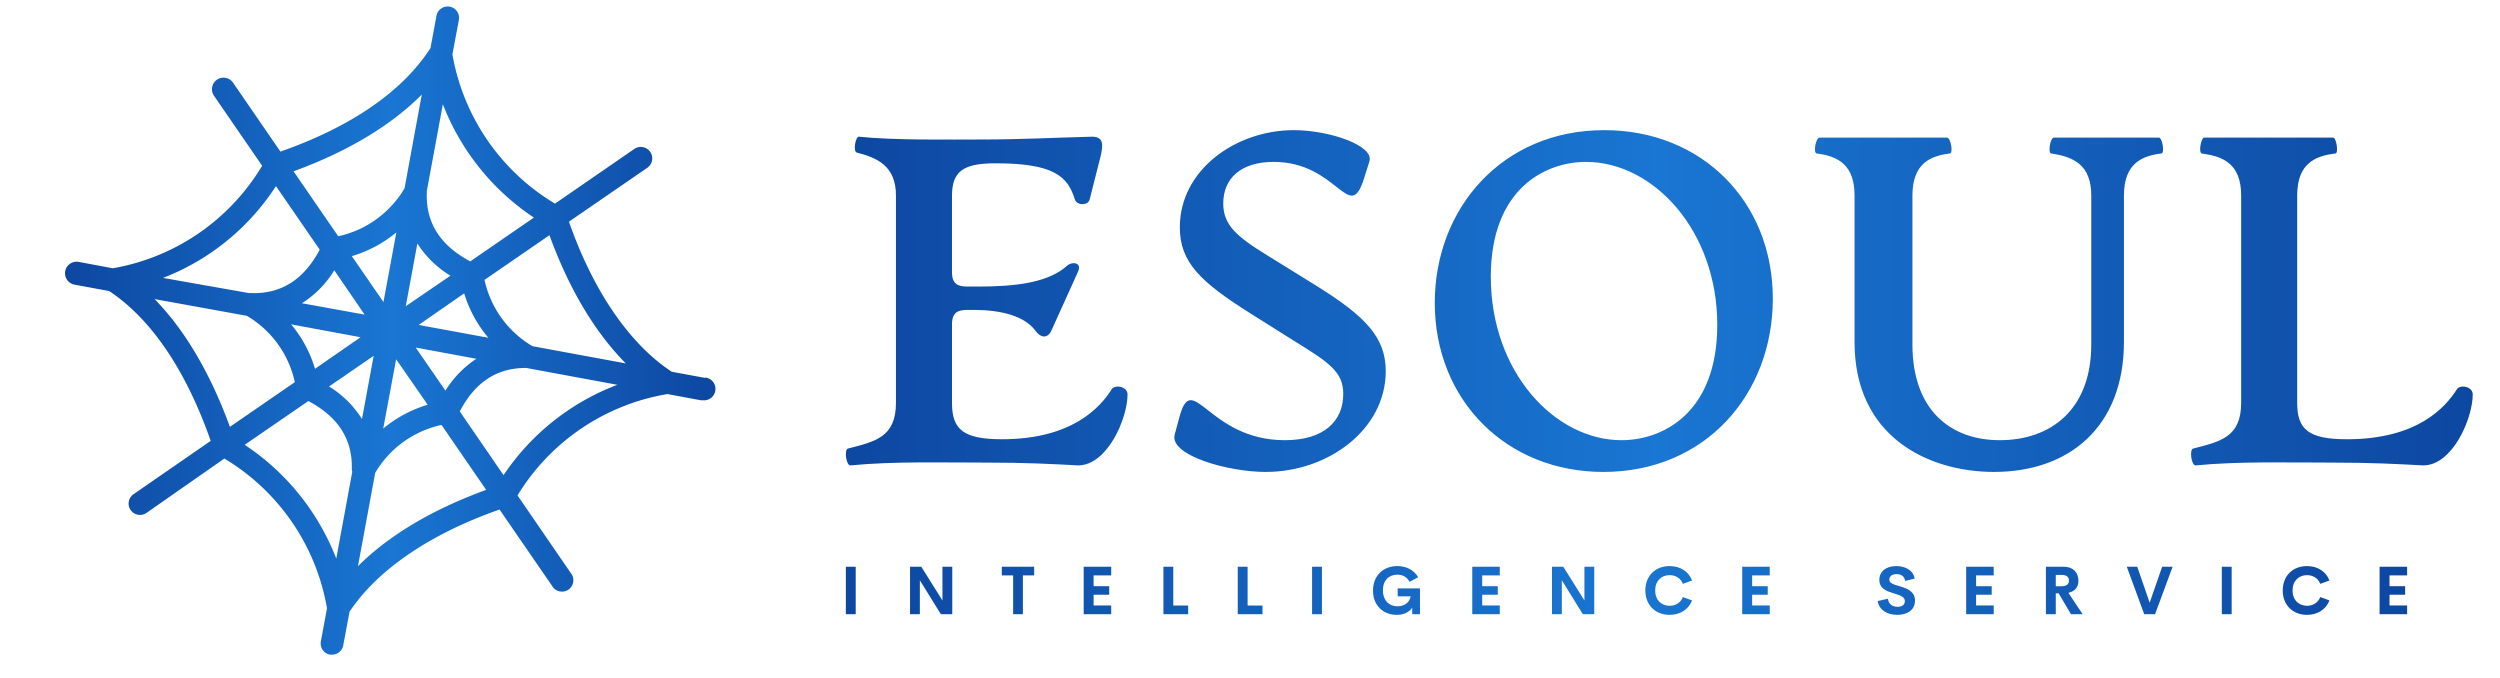 <svg xmlns="http://www.w3.org/2000/svg" width="184.426" height="49.984" viewBox="0 0 184.426 49.984">			
    <g transform="scale(0.48) translate(10, 10)">
				<defs id="SvgjsDefs2578"><linearGradient id="SvgjsLinearGradient2585"><stop id="SvgjsStop2586" stop-color="#0D47A1" offset="0"></stop><stop id="SvgjsStop2587" stop-color="#1976D2" offset="0.5"></stop><stop id="SvgjsStop2588" stop-color="#0D47A1" offset="1"></stop></linearGradient><linearGradient id="SvgjsLinearGradient2589"><stop id="SvgjsStop2590" stop-color="#0D47A1" offset="0"></stop><stop id="SvgjsStop2591" stop-color="#1976D2" offset="0.5"></stop><stop id="SvgjsStop2592" stop-color="#0D47A1" offset="1"></stop></linearGradient><linearGradient id="SvgjsLinearGradient2593"><stop id="SvgjsStop2594" stop-color="#0D47A1" offset="0"></stop><stop id="SvgjsStop2595" stop-color="#1976D2" offset="0.5"></stop><stop id="SvgjsStop2596" stop-color="#0D47A1" offset="1"></stop></linearGradient></defs><g id="SvgjsG2579" featureKey="symbolFeature-0" transform="matrix(1.166,0,0,1.166,-8.4,-17.427)" fill="url(#SvgjsLinearGradient2585)"><title xmlns="http://www.w3.org/2000/svg">Artboard 9</title><path xmlns="http://www.w3.org/2000/svg" d="M91.56,56.18l-4.39-.81c-5.58-3.67-10.36-10.66-13.55-19.78l10.32-7.1A1.5,1.5,0,1,0,82.24,26L71.78,33.21A28.65,28.65,0,0,1,58.26,13.54L59.11,9a1.5,1.5,0,1,0-2.95-.55l-.79,4.25,0,0c-3.65,5.7-10.48,10.4-19.78,13.65l-6.25-9.09A1.5,1.5,0,0,0,26.84,19l6.34,9.22A28.65,28.65,0,0,1,13.5,41.73L9,40.89a1.5,1.5,0,0,0-.55,3l4.56.84c5.53,3.65,10.14,10.46,13.39,19.75l-10.13,7a1.5,1.5,0,1,0,1.7,2.47L28.2,66.81A28.66,28.66,0,0,1,41.73,86.55l-.81,4.36a1.5,1.5,0,0,0,1.2,1.75l.28,0a1.5,1.5,0,0,0,1.47-1.23L44.7,87c3.67-5.53,10.65-10.28,19.77-13.47L71.54,83.8A1.5,1.5,0,0,0,74,82.1L66.84,71.67A28.68,28.68,0,0,1,86.6,58.31l4.41.82.28,0a1.5,1.5,0,0,0,.27-3ZM57,20.11a31.66,31.66,0,0,0,12,14.94l-8.39,5.77c-3.91-2.08-5.81-5-5.73-8.88a1.49,1.49,0,0,0,0-.37ZM46.15,50.82l-6,4.16A16.45,16.45,0,0,0,37,49.12Zm-7.73-4.48A13.34,13.34,0,0,0,42.69,42l4,5.84Zm9.46,6.93L46.34,61.6A13.32,13.32,0,0,0,42,57.31ZM45,40.13A16.44,16.44,0,0,0,50.87,37l-1.7,9.18Zm5.84,13.59,4.16,6a16.45,16.45,0,0,0-5.86,3.14Zm2.58-1.54,8,1.48a13.5,13.5,0,0,0-4.08,4.2Zm-1.31-5.45,1.53-8.27A13.34,13.34,0,0,0,58,42.71Zm1.7,2.47,6-4.16A16.45,16.45,0,0,0,63,50.89Zm.41-30.36L51.95,31.19a13.47,13.47,0,0,1-8.74,6.32l-5.89-8.56C44.42,26.36,50.15,22.93,54.23,18.83ZM35,30.9l5.77,8.38c-2.08,3.91-5,5.79-8.88,5.73a1.47,1.47,0,0,0-.39,0L20.12,43A31.07,31.07,0,0,0,35,30.9ZM19,45.79,31.17,48a13.46,13.46,0,0,1,6.32,8.74l-8.56,5.89C26.36,55.59,23,49.87,19,45.79ZM42.95,80A31.66,31.66,0,0,0,30.88,65l8.39-5.77c3.91,2.08,5.81,5,5.73,8.88a1.48,1.48,0,0,0,.06.44Zm2.86,1L48.08,68.7a13.46,13.46,0,0,1,8.74-6.32l5.89,8.56C55.64,73.51,49.91,76.91,45.81,81ZM65,69,59.23,60.6c2-3.84,4.88-5.73,8.66-5.73H68l12,2.22A31.44,31.44,0,0,0,65,69Zm3.81-17a13.46,13.46,0,0,1-6.32-8.74l8.56-5.89c2.57,7.07,6,12.8,10.06,16.9Z"></path></g><g id="SvgjsG2580" featureKey="nameFeature-0" transform="matrix(1.794,0,0,1.794,118.225,-10.377)" fill="url(#SvgjsLinearGradient2589)"><path d="M1.4 40.08 c-0.4 0.04 -0.56 -1.36 -0.24 -1.44 c2.32 -0.6 4.12 -0.96 4.12 -3.92 l0 -17.76 c0 -2.56 -1.64 -3.24 -3.36 -3.68 c-0.32 -0.08 -0.12 -1.4 0.2 -1.36 c2.92 0.32 7.96 0.24 10.4 0.24 c3.64 0 6.28 -0.16 9.56 -0.24 c0.96 0 0.96 0.64 0.76 1.56 l-0.96 3.8 c-0.12 0.56 -1.12 0.56 -1.28 0 c-0.6 -1.96 -1.8 -3.08 -6.8 -3.08 c-2.8 0 -3.72 0.72 -3.72 2.8 l0 6.52 c0 1.04 0.52 1.24 1.32 1.24 l0.88 0 c3.24 0 6.04 -0.32 7.68 -1.8 c0.4 -0.36 1.28 -0.28 0.92 0.52 l-2.28 5.04 c-0.32 0.72 -0.92 0.64 -1.36 0.04 c-0.92 -1.28 -2.96 -1.8 -5.28 -1.8 l-0.56 0 c-0.8 0 -1.32 0.2 -1.32 1.24 l0 6.72 c0 2.28 0.96 3.12 4.28 3.12 c6.04 0 8.44 -2.76 9.4 -4.28 c0.28 -0.44 1.36 -0.24 1.36 0.44 c0 2.04 -1.72 6.08 -4.24 6.08 c-2.24 -0.12 -4.44 -0.24 -7.8 -0.24 c-3.68 0 -8.04 -0.12 -11.68 0.24 z M36.96 40.64 c-3.28 0 -8.28 -1.44 -7.8 -3.2 l0.4 -1.48 c1.12 -4.2 2.44 1.96 9.04 1.96 c3.36 0 5 -1.64 5 -3.96 c0 -1.88 -1.2 -2.68 -4.04 -4.44 l-3.88 -2.44 c-4.32 -2.72 -6.08 -4.4 -6.08 -7.4 c0 -4.92 4.8 -8.32 9.76 -8.32 c3.04 0 6.92 1.32 6.48 2.68 l-0.48 1.52 c-1.24 3.88 -2.24 -1.48 -7.72 -1.48 c-2.84 0 -4.32 1.44 -4.32 3.56 c0 1.8 1.08 2.8 3.76 4.44 l4.2 2.6 c4.24 2.64 5.96 4.44 5.96 7.32 c0 5 -4.92 8.64 -10.28 8.64 z M65.88 40.64 c-8.32 0 -14.44 -6.16 -14.44 -14.48 c0 -8.08 5.76 -14.8 14.52 -14.8 c8.36 0 14.44 6.12 14.44 14.44 c0 8.12 -5.72 14.84 -14.52 14.84 z M67.44 37.92 c3.52 0 8.2 -2.32 8.2 -9.88 c0 -8.08 -5.48 -13.96 -11.24 -13.96 c-3.52 0 -8.16 2.32 -8.16 9.84 c0 8.16 5.48 14 11.2 14 z M99.36 40.64 c-5.64 0 -11.96 -3 -11.96 -11.12 l0 -12.56 c0 -2.52 -1.28 -3.36 -3.24 -3.6 c-0.32 -0.04 -0.08 -1.36 0.24 -1.36 l10.92 0 c0.32 0 0.56 1.32 0.24 1.36 c-1.6 0.2 -3.2 0.8 -3.2 3.6 l0 12.76 c0 5.6 3.24 8.2 7.48 8.2 c4.36 0 7.84 -2.6 7.84 -8.2 l0 -12.76 c0 -2.6 -1.48 -3.32 -3.44 -3.6 c-0.28 -0.04 -0.08 -1.36 0.24 -1.36 l9 0 c0.28 0 0.52 1.32 0.2 1.36 c-1.6 0.2 -3.2 0.8 -3.2 3.6 l0 12.52 c0 7.36 -4.76 11.16 -11.12 11.16 z M116.64 40.08 c-0.4 0.04 -0.56 -1.36 -0.24 -1.44 c2.32 -0.6 4.12 -0.96 4.12 -3.92 l0 -17.76 c0 -2.8 -1.64 -3.36 -3.36 -3.6 c-0.32 -0.04 -0.08 -1.36 0.2 -1.36 l11.04 0 c0.28 0 0.48 1.32 0.2 1.36 c-1.68 0.2 -3.28 0.8 -3.28 3.6 l0 17.76 c0 2.28 0.96 3.12 4.28 3.12 c6.04 0 8.44 -2.76 9.4 -4.28 c0.28 -0.44 1.36 -0.24 1.36 0.44 c0 2.04 -1.72 6.08 -4.24 6.08 c-2.24 -0.12 -4.44 -0.24 -7.8 -0.24 c-3.68 0 -8.04 -0.12 -11.68 0.24 z"></path></g><g id="SvgjsG2581" featureKey="sloganFeature-0" transform="matrix(0.517,0,0,0.517,109.903,74.056)" fill="url(#SvgjsLinearGradient2593)"><path d="M19.526 20 l0 -14.111 l2.93 0 l0 14.111 l-2.93 0 z M48.242 5.889 l2.92 0 l0 14.111 l-3.389 0 l-6.25 -10.088 l0 10.088 l-2.92 0 l0 -14.111 l3.35 0 l6.289 10.029 l0 -10.029 z M75.503 5.889 l0 2.578 l-3.35 0 l0 11.533 l-2.9 0 l0 -11.533 l-3.369 0 l0 -2.578 l9.619 0 z M98.408 8.467 l-5.234 0 l0 3.203 l4.639 0 l0 2.549 l-4.639 0 l0 3.193 l5.234 0 l0 2.588 l-8.184 0 l0 -14.111 l8.184 0 l0 2.578 z M116.86 17.412 l4.424 0 l0 2.588 l-7.354 0 l0 -14.111 l2.93 0 l0 11.523 z M138.955 17.412 l4.424 0 l0 2.588 l-7.354 0 l0 -14.111 l2.93 0 l0 11.523 z M158.12 20 l0 -14.111 l2.93 0 l0 14.111 l-2.93 0 z M183.301 20.195 c-4.072 0 -7.07 -2.812 -7.07 -7.217 c0 -4.463 3.066 -7.285 7.217 -7.285 c2.725 0 4.981 1.201 6.211 3.32 l-2.568 1.367 c-0.742 -1.445 -2.07 -2.139 -3.643 -2.139 c-2.441 0 -4.277 1.68 -4.277 4.668 c0 2.881 1.719 4.736 4.385 4.736 c1.807 0 3.467 -0.898 3.867 -2.959 l-3.857 0 l0 -2.353 l6.631 0 l0 7.666 l-2.305 0 l0 -1.953 c-0.908 1.338 -2.432 2.148 -4.59 2.148 z M213.921 8.467 l-5.234 0 l0 3.203 l4.639 0 l0 2.549 l-4.639 0 l0 3.193 l5.234 0 l0 2.588 l-8.184 0 l0 -14.111 l8.184 0 l0 2.578 z M239.082 5.889 l2.92 0 l0 14.111 l-3.389 0 l-6.25 -10.088 l0 10.088 l-2.92 0 l0 -14.111 l3.35 0 l6.289 10.029 l0 -10.029 z M264.409 20.195 c-4.15 0 -7.217 -2.822 -7.217 -7.256 s3.066 -7.246 7.217 -7.246 c3.144 0 5.664 1.611 6.67 4.287 l-2.734 0.996 c-0.625 -1.641 -2.119 -2.588 -3.936 -2.588 c-2.432 0 -4.297 1.699 -4.297 4.551 s1.865 4.561 4.297 4.561 c1.816 0 3.311 -0.957 3.936 -2.598 l2.734 0.996 c-1.006 2.676 -3.525 4.297 -6.67 4.297 z M294.17 8.467 l-5.234 0 l0 3.203 l4.639 0 l0 2.549 l-4.639 0 l0 3.193 l5.234 0 l0 2.588 l-8.184 0 l0 -14.111 l8.184 0 l0 2.578 z M332.08 20.195 c-3.027 0 -5.391 -1.455 -5.82 -4.102 l3.027 -0.693 c0.195 1.582 1.357 2.402 2.91 2.402 c1.191 0 2.139 -0.527 2.129 -1.719 c-0.01 -1.328 -1.572 -1.748 -3.291 -2.275 c-2.07 -0.645 -4.287 -1.406 -4.287 -4.004 c0 -2.627 2.148 -4.111 4.981 -4.111 c2.481 0 4.981 1.006 5.547 3.711 l-2.832 0.703 c-0.264 -1.406 -1.211 -2.022 -2.539 -2.022 c-1.182 0 -2.188 0.488 -2.188 1.65 c0 1.084 1.387 1.445 2.988 1.924 c2.129 0.645 4.648 1.465 4.648 4.277 c0 2.998 -2.51 4.258 -5.273 4.258 z M360.747 8.467 l-5.234 0 l0 3.203 l4.639 0 l0 2.549 l-4.639 0 l0 3.193 l5.234 0 l0 2.588 l-8.184 0 l0 -14.111 l8.184 0 l0 2.578 z M383.721 20 l-3.672 -6.211 l-0.85 0 l0 6.211 l-2.93 0 l0 -14.111 l5.117 0 c3.193 0 4.541 1.885 4.541 4.219 c0 1.895 -1.074 3.125 -2.988 3.535 l4.248 6.357 l-3.467 0 z M379.199 8.32 l0 3.369 l1.728 0 c1.562 0 2.197 -0.664 2.197 -1.68 c0 -1.006 -0.635 -1.69 -2.197 -1.69 l-1.728 0 z M410.816 5.889 l3.115 0 l-5.215 14.111 l-3.223 0 l-5.186 -14.111 l3.106 0 l3.701 10.693 z M428.555 20 l0 -14.111 l2.93 0 l0 14.111 l-2.93 0 z M453.882 20.195 c-4.15 0 -7.217 -2.822 -7.217 -7.256 s3.066 -7.246 7.217 -7.246 c3.144 0 5.664 1.611 6.67 4.287 l-2.734 0.996 c-0.625 -1.641 -2.119 -2.588 -3.936 -2.588 c-2.432 0 -4.297 1.699 -4.297 4.551 s1.865 4.561 4.297 4.561 c1.816 0 3.311 -0.957 3.936 -2.598 l2.734 0.996 c-1.006 2.676 -3.525 4.297 -6.67 4.297 z M483.643 8.467 l-5.234 0 l0 3.203 l4.639 0 l0 2.549 l-4.639 0 l0 3.193 l5.234 0 l0 2.588 l-8.184 0 l0 -14.111 l8.184 0 l0 2.578 z"></path></g>
			</g>
		</svg>